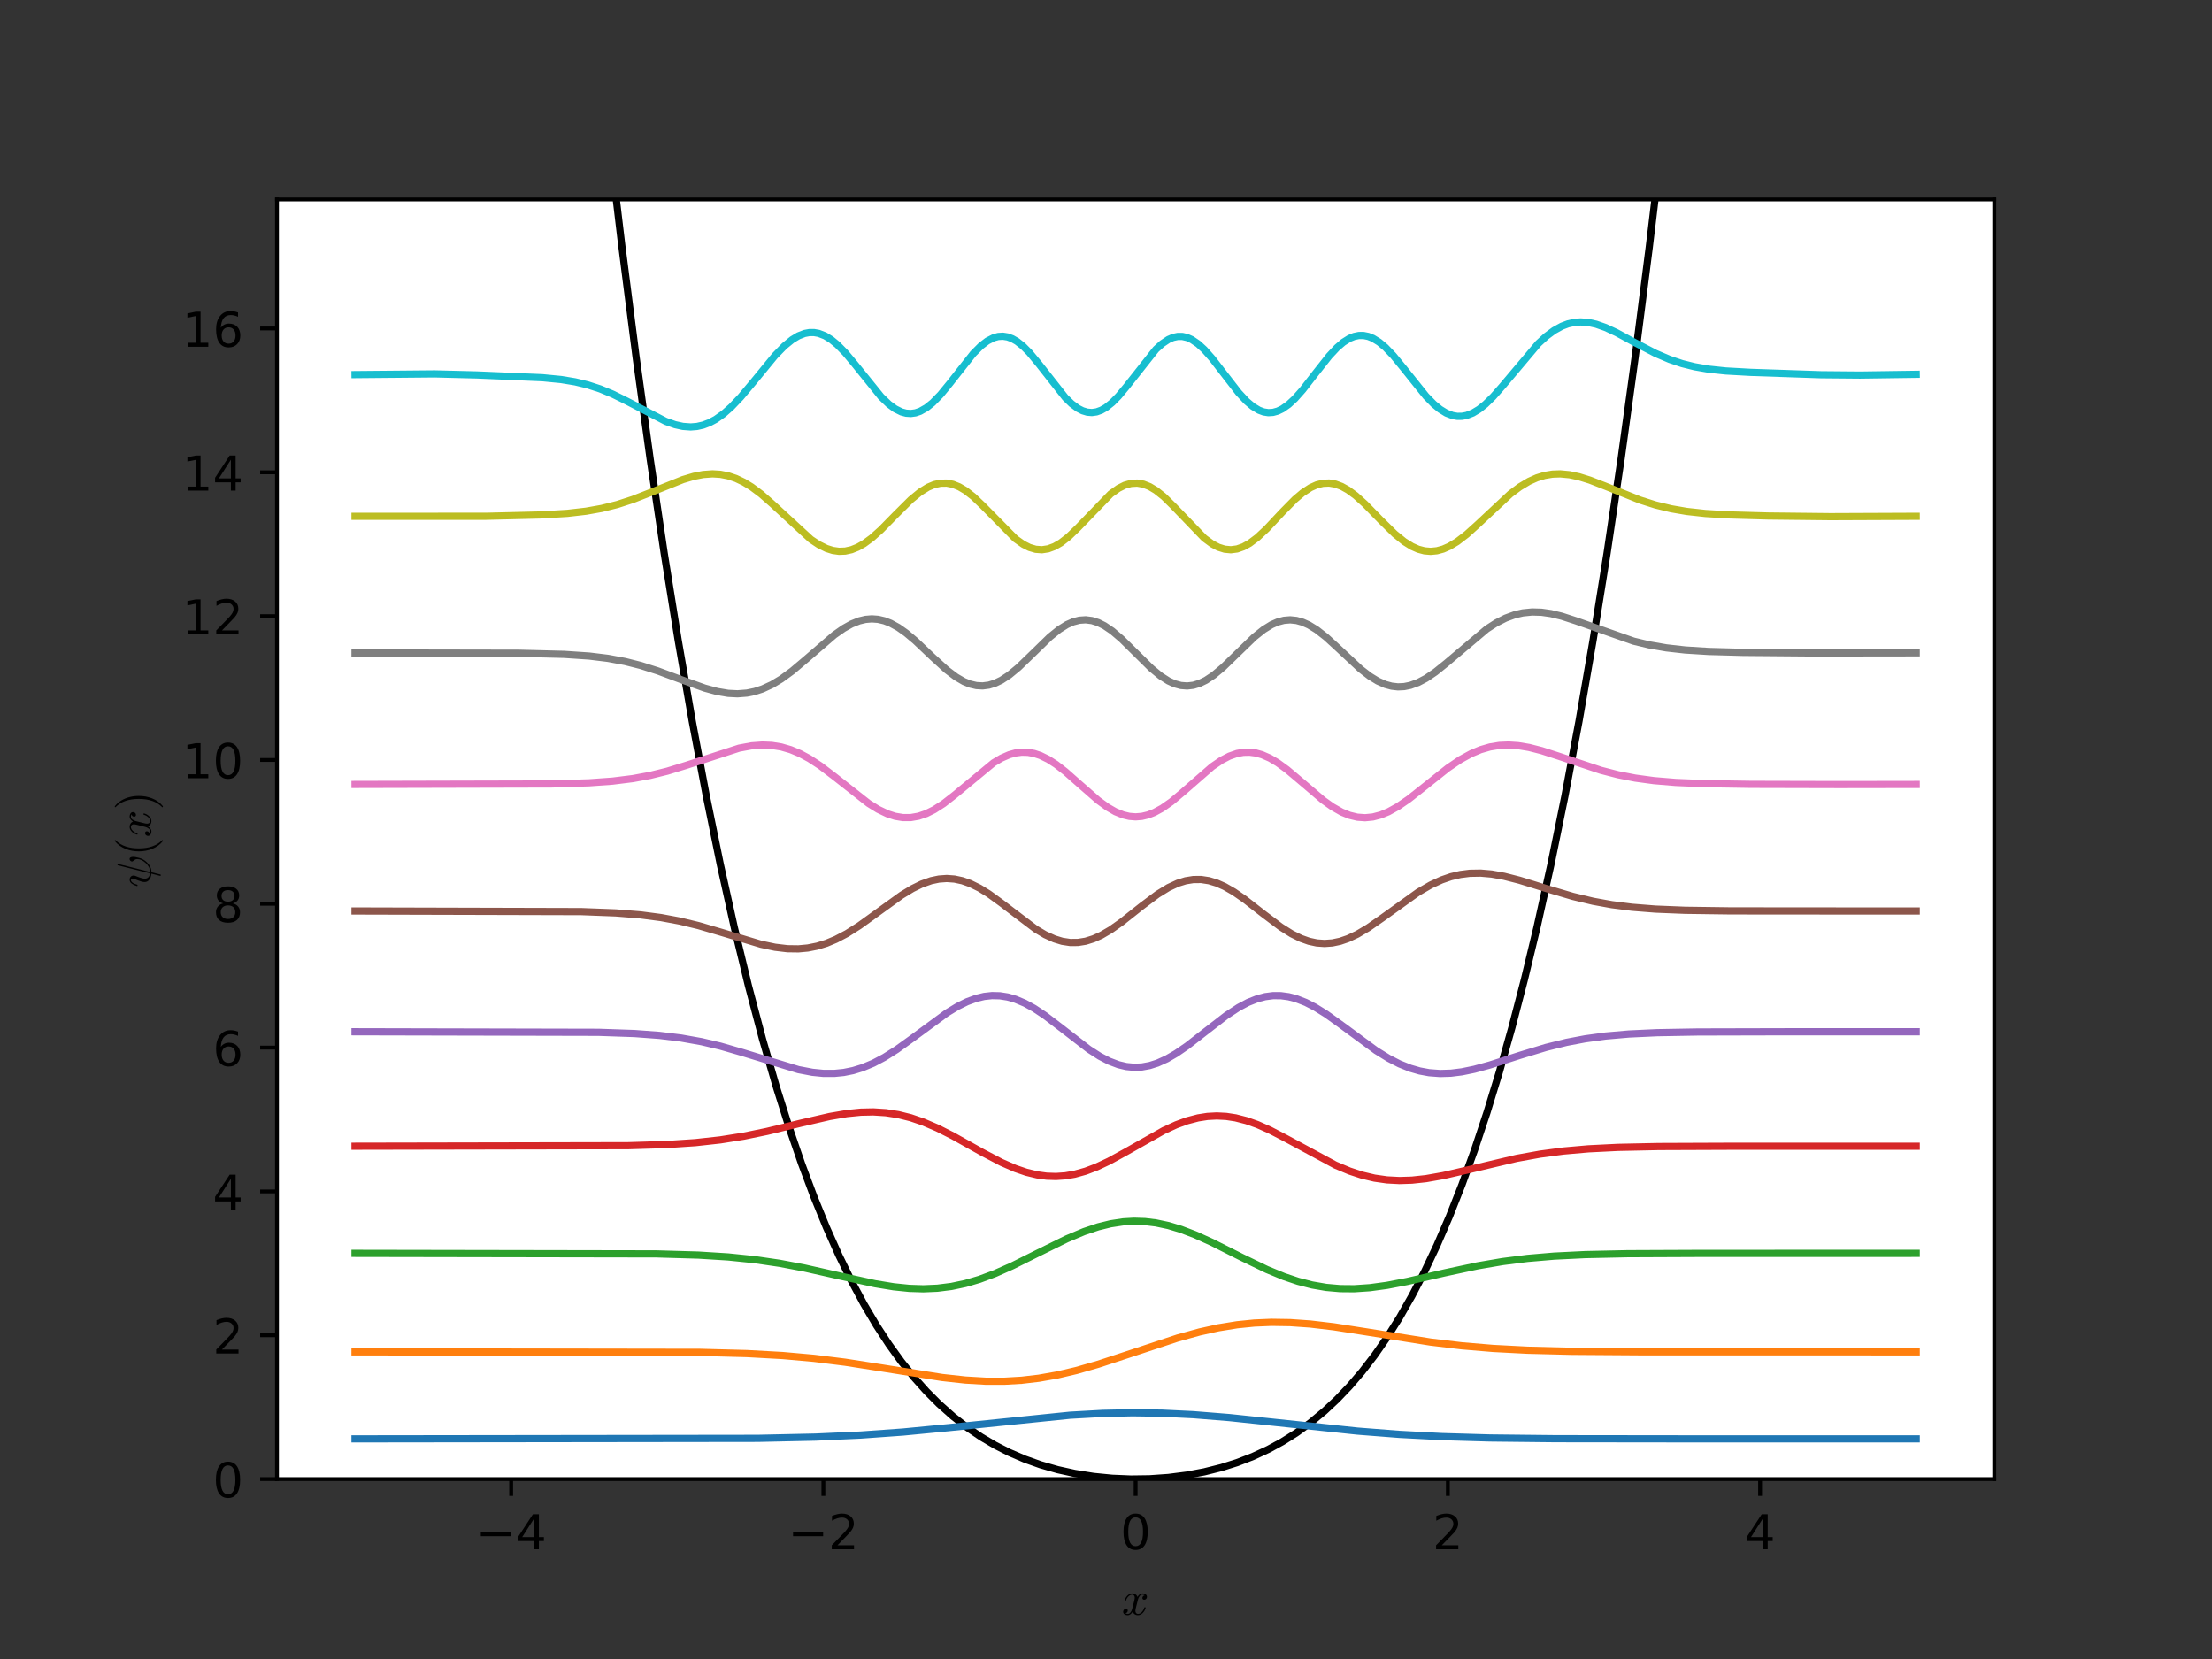 <svg xmlns="http://www.w3.org/2000/svg" xmlns:xlink="http://www.w3.org/1999/xlink" version="1.1" viewBox="0 0 460 345" viewport="0 0 400px 300px">
 <rect x="0" y="0" width="460" height="345" fill="#333333" stroke="none"/>
 <defs>
  <style type="text/css">
*{stroke-linecap:butt;stroke-linejoin:round;}
  </style>
 </defs>
 <g id="figure_1">
  <g id="patch_1">
   <path d="M 0 345.6  L 460.8 345.6  L 460.8 0  L 0 0  z " style="fill:none;opacity:0;"/>
  </g>
  <g id="axes_1">
   <g id="patch_2">
    <path d="M 57.6 307.584  L 414.72 307.584  L 414.72 41.472  L 57.6 41.472  z " style="fill:#ffffff;"/>
   </g>
   <g id="matplotlib.axis_1">
    <g id="xtick_1">
     <g id="line2d_1">
      <defs>
       <path d="M 0 0  L 0 3.5  " id="mc4e22864a5" style="stroke:#000000;stroke-width:0.8;"/>
      </defs>
      <g>
       <use style="stroke:#000000;stroke-width:0.8;" x="106.298" xlink:href="#mc4e22864a5" y="307.584"/>
      </g>
     </g>
     <g id="text_1">
      <!-- &#8722;4 -->
      <defs>
       <path d="M 10.594 35.5  L 73.188 35.5  L 73.188 27.203  L 10.594 27.203  z " id="DejaVuSans-2212"/>
       <path d="M 37.797 64.312  L 12.891 25.391  L 37.797 25.391  z M 35.203 72.906  L 47.609 72.906  L 47.609 25.391  L 58.016 25.391  L 58.016 17.188  L 47.609 17.188  L 47.609 0  L 37.797 0  L 37.797 17.188  L 4.891 17.188  L 4.891 26.703  z " id="DejaVuSans-34"/>
      </defs>
      <g transform="translate(98.927 322.182)scale(0.1 -0.1)">
       <use xlink:href="#DejaVuSans-2212"/>
       <use x="83.789" xlink:href="#DejaVuSans-34"/>
      </g>
     </g>
    </g>
    <g id="xtick_2">
     <g id="line2d_2">
      <g>
       <use style="stroke:#000000;stroke-width:0.8;" x="171.229" xlink:href="#mc4e22864a5" y="307.584"/>
      </g>
     </g>
     <g id="text_2">
      <!-- &#8722;2 -->
      <defs>
       <path d="M 19.188 8.297  L 53.609 8.297  L 53.609 0  L 7.328 0  L 7.328 8.297  Q 12.938 14.109 22.625 23.891  Q 32.328 33.688 34.812 36.531  Q 39.547 41.844 41.422 45.531  Q 43.312 49.219 43.312 52.781  Q 43.312 58.594 39.234 62.25  Q 35.156 65.922 28.609 65.922  Q 23.969 65.922 18.812 64.312  Q 13.672 62.703 7.812 59.422  L 7.812 69.391  Q 13.766 71.781 18.938 73  Q 24.125 74.219 28.422 74.219  Q 39.75 74.219 46.484 68.547  Q 53.219 62.891 53.219 53.422  Q 53.219 48.922 51.531 44.891  Q 49.859 40.875 45.406 35.406  Q 44.188 33.984 37.641 27.219  Q 31.109 20.453 19.188 8.297  z " id="DejaVuSans-32"/>
      </defs>
      <g transform="translate(163.858 322.182)scale(0.1 -0.1)">
       <use xlink:href="#DejaVuSans-2212"/>
       <use x="83.789" xlink:href="#DejaVuSans-32"/>
      </g>
     </g>
    </g>
    <g id="xtick_3">
     <g id="line2d_3">
      <g>
       <use style="stroke:#000000;stroke-width:0.8;" x="236.16" xlink:href="#mc4e22864a5" y="307.584"/>
      </g>
     </g>
     <g id="text_3">
      <!-- 0 -->
      <defs>
       <path d="M 31.781 66.406  Q 24.172 66.406 20.328 58.906  Q 16.5 51.422 16.5 36.375  Q 16.5 21.391 20.328 13.891  Q 24.172 6.391 31.781 6.391  Q 39.453 6.391 43.281 13.891  Q 47.125 21.391 47.125 36.375  Q 47.125 51.422 43.281 58.906  Q 39.453 66.406 31.781 66.406  z M 31.781 74.219  Q 44.047 74.219 50.516 64.516  Q 56.984 54.828 56.984 36.375  Q 56.984 17.969 50.516 8.266  Q 44.047 -1.422 31.781 -1.422  Q 19.531 -1.422 13.062 8.266  Q 6.594 17.969 6.594 36.375  Q 6.594 54.828 13.062 64.516  Q 19.531 74.219 31.781 74.219  z " id="DejaVuSans-30"/>
      </defs>
      <g transform="translate(232.979 322.182)scale(0.1 -0.1)">
       <use xlink:href="#DejaVuSans-30"/>
      </g>
     </g>
    </g>
    <g id="xtick_4">
     <g id="line2d_4">
      <g>
       <use style="stroke:#000000;stroke-width:0.8;" x="301.091" xlink:href="#mc4e22864a5" y="307.584"/>
      </g>
     </g>
     <g id="text_4">
      <!-- 2 -->
      <g transform="translate(297.91 322.182)scale(0.1 -0.1)">
       <use xlink:href="#DejaVuSans-32"/>
      </g>
     </g>
    </g>
    <g id="xtick_5">
     <g id="line2d_5">
      <g>
       <use style="stroke:#000000;stroke-width:0.8;" x="366.022" xlink:href="#mc4e22864a5" y="307.584"/>
      </g>
     </g>
     <g id="text_5">
      <!-- 4 -->
      <g transform="translate(362.841 322.182)scale(0.1 -0.1)">
       <use xlink:href="#DejaVuSans-34"/>
      </g>
     </g>
    </g>
    <g id="text_6">
     <!-- $x$ -->
     <defs>
      <path d="M 7.812 2.875  Q 9.578 1.516 12.797 1.516  Q 15.922 1.516 18.312 4.516  Q 20.703 7.516 21.578 11.078  L 26.125 28.812  Q 27.203 33.641 27.203 35.406  Q 27.203 37.891 25.812 39.75  Q 24.422 41.609 21.922 41.609  Q 18.75 41.609 15.969 39.625  Q 13.188 37.641 11.281 34.594  Q 9.375 31.547 8.594 28.422  Q 8.406 27.781 7.812 27.781  L 6.594 27.781  Q 5.812 27.781 5.812 28.719  L 5.812 29  Q 6.781 32.719 9.125 36.25  Q 11.469 39.797 14.859 41.984  Q 18.266 44.188 22.125 44.188  Q 25.781 44.188 28.734 42.234  Q 31.688 40.281 32.906 36.922  Q 34.625 39.984 37.281 42.078  Q 39.938 44.188 43.109 44.188  Q 45.266 44.188 47.5 43.422  Q 49.75 42.672 51.172 41.109  Q 52.594 39.547 52.594 37.203  Q 52.594 34.672 50.953 32.828  Q 49.312 31 46.781 31  Q 45.172 31 44.094 32.031  Q 43.016 33.062 43.016 34.625  Q 43.016 36.719 44.453 38.297  Q 45.906 39.891 47.906 40.188  Q 46.094 41.609 42.922 41.609  Q 39.703 41.609 37.328 38.625  Q 34.969 35.641 33.984 31.984  L 29.594 14.312  Q 28.516 10.297 28.516 7.719  Q 28.516 5.172 29.953 3.344  Q 31.391 1.516 33.797 1.516  Q 38.484 1.516 42.156 5.641  Q 45.844 9.766 47.016 14.703  Q 47.219 15.281 47.797 15.281  L 49.031 15.281  Q 49.422 15.281 49.656 15.016  Q 49.906 14.75 49.906 14.406  Q 49.906 14.312 49.812 14.109  Q 48.391 8.156 43.844 3.516  Q 39.312 -1.125 33.594 -1.125  Q 29.938 -1.125 26.984 0.844  Q 24.031 2.828 22.797 6.203  Q 21.234 3.266 18.469 1.062  Q 15.719 -1.125 12.594 -1.125  Q 10.453 -1.125 8.172 -0.359  Q 5.906 0.391 4.484 1.953  Q 3.078 3.516 3.078 5.906  Q 3.078 8.25 4.703 10.172  Q 6.344 12.109 8.797 12.109  Q 10.453 12.109 11.578 11.109  Q 12.703 10.109 12.703 8.5  Q 12.703 6.391 11.297 4.828  Q 9.906 3.266 7.812 2.875  z " id="Cmmi10-78"/>
     </defs>
     <g transform="translate(233.26 335.861)scale(0.1 -0.1)">
      <use transform="translate(0 0.812)" xlink:href="#Cmmi10-78"/>
     </g>
    </g>
   </g>
   <g id="matplotlib.axis_2">
    <g id="ytick_1">
     <g id="line2d_6">
      <defs>
       <path d="M 0 0  L -3.5 0  " id="ma798da83d6" style="stroke:#000000;stroke-width:0.8;"/>
      </defs>
      <g>
       <use style="stroke:#000000;stroke-width:0.8;" x="57.6" xlink:href="#ma798da83d6" y="307.584"/>
      </g>
     </g>
     <g id="text_7">
      <!-- 0 -->
      <g transform="translate(44.237 311.383)scale(0.1 -0.1)">
       <use xlink:href="#DejaVuSans-30"/>
      </g>
     </g>
    </g>
    <g id="ytick_2">
     <g id="line2d_7">
      <g>
       <use style="stroke:#000000;stroke-width:0.8;" x="57.6" xlink:href="#ma798da83d6" y="277.675"/>
      </g>
     </g>
     <g id="text_8">
      <!-- 2 -->
      <g transform="translate(44.237 281.474)scale(0.1 -0.1)">
       <use xlink:href="#DejaVuSans-32"/>
      </g>
     </g>
    </g>
    <g id="ytick_3">
     <g id="line2d_8">
      <g>
       <use style="stroke:#000000;stroke-width:0.8;" x="57.6" xlink:href="#ma798da83d6" y="247.766"/>
      </g>
     </g>
     <g id="text_9">
      <!-- 4 -->
      <g transform="translate(44.237 251.565)scale(0.1 -0.1)">
       <use xlink:href="#DejaVuSans-34"/>
      </g>
     </g>
    </g>
    <g id="ytick_4">
     <g id="line2d_9">
      <g>
       <use style="stroke:#000000;stroke-width:0.8;" x="57.6" xlink:href="#ma798da83d6" y="217.857"/>
      </g>
     </g>
     <g id="text_10">
      <!-- 6 -->
      <defs>
       <path d="M 33.016 40.375  Q 26.375 40.375 22.484 35.828  Q 18.609 31.297 18.609 23.391  Q 18.609 15.531 22.484 10.953  Q 26.375 6.391 33.016 6.391  Q 39.656 6.391 43.531 10.953  Q 47.406 15.531 47.406 23.391  Q 47.406 31.297 43.531 35.828  Q 39.656 40.375 33.016 40.375  z M 52.594 71.297  L 52.594 62.312  Q 48.875 64.062 45.094 64.984  Q 41.312 65.922 37.594 65.922  Q 27.828 65.922 22.672 59.328  Q 17.531 52.734 16.797 39.406  Q 19.672 43.656 24.016 45.922  Q 28.375 48.188 33.594 48.188  Q 44.578 48.188 50.953 41.516  Q 57.328 34.859 57.328 23.391  Q 57.328 12.156 50.688 5.359  Q 44.047 -1.422 33.016 -1.422  Q 20.359 -1.422 13.672 8.266  Q 6.984 17.969 6.984 36.375  Q 6.984 53.656 15.188 63.938  Q 23.391 74.219 37.203 74.219  Q 40.922 74.219 44.703 73.484  Q 48.484 72.75 52.594 71.297  z " id="DejaVuSans-36"/>
      </defs>
      <g transform="translate(44.237 221.656)scale(0.1 -0.1)">
       <use xlink:href="#DejaVuSans-36"/>
      </g>
     </g>
    </g>
    <g id="ytick_5">
     <g id="line2d_10">
      <g>
       <use style="stroke:#000000;stroke-width:0.8;" x="57.6" xlink:href="#ma798da83d6" y="187.948"/>
      </g>
     </g>
     <g id="text_11">
      <!-- 8 -->
      <defs>
       <path d="M 31.781 34.625  Q 24.75 34.625 20.719 30.859  Q 16.703 27.094 16.703 20.516  Q 16.703 13.922 20.719 10.156  Q 24.75 6.391 31.781 6.391  Q 38.812 6.391 42.859 10.172  Q 46.922 13.969 46.922 20.516  Q 46.922 27.094 42.891 30.859  Q 38.875 34.625 31.781 34.625  z M 21.922 38.812  Q 15.578 40.375 12.031 44.719  Q 8.5 49.078 8.5 55.328  Q 8.5 64.062 14.719 69.141  Q 20.953 74.219 31.781 74.219  Q 42.672 74.219 48.875 69.141  Q 55.078 64.062 55.078 55.328  Q 55.078 49.078 51.531 44.719  Q 48 40.375 41.703 38.812  Q 48.828 37.156 52.797 32.312  Q 56.781 27.484 56.781 20.516  Q 56.781 9.906 50.312 4.234  Q 43.844 -1.422 31.781 -1.422  Q 19.734 -1.422 13.25 4.234  Q 6.781 9.906 6.781 20.516  Q 6.781 27.484 10.781 32.312  Q 14.797 37.156 21.922 38.812  z M 18.312 54.391  Q 18.312 48.734 21.844 45.562  Q 25.391 42.391 31.781 42.391  Q 38.141 42.391 41.719 45.562  Q 45.312 48.734 45.312 54.391  Q 45.312 60.062 41.719 63.234  Q 38.141 66.406 31.781 66.406  Q 25.391 66.406 21.844 63.234  Q 18.312 60.062 18.312 54.391  z " id="DejaVuSans-38"/>
      </defs>
      <g transform="translate(44.237 191.747)scale(0.1 -0.1)">
       <use xlink:href="#DejaVuSans-38"/>
      </g>
     </g>
    </g>
    <g id="ytick_6">
     <g id="line2d_11">
      <g>
       <use style="stroke:#000000;stroke-width:0.8;" x="57.6" xlink:href="#ma798da83d6" y="158.038"/>
      </g>
     </g>
     <g id="text_12">
      <!-- 10 -->
      <defs>
       <path d="M 12.406 8.297  L 28.516 8.297  L 28.516 63.922  L 10.984 60.406  L 10.984 69.391  L 28.422 72.906  L 38.281 72.906  L 38.281 8.297  L 54.391 8.297  L 54.391 0  L 12.406 0  z " id="DejaVuSans-31"/>
      </defs>
      <g transform="translate(37.875 161.838)scale(0.1 -0.1)">
       <use xlink:href="#DejaVuSans-31"/>
       <use x="63.623" xlink:href="#DejaVuSans-30"/>
      </g>
     </g>
    </g>
    <g id="ytick_7">
     <g id="line2d_12">
      <g>
       <use style="stroke:#000000;stroke-width:0.8;" x="57.6" xlink:href="#ma798da83d6" y="128.129"/>
      </g>
     </g>
     <g id="text_13">
      <!-- 12 -->
      <g transform="translate(37.875 131.929)scale(0.1 -0.1)">
       <use xlink:href="#DejaVuSans-31"/>
       <use x="63.623" xlink:href="#DejaVuSans-32"/>
      </g>
     </g>
    </g>
    <g id="ytick_8">
     <g id="line2d_13">
      <g>
       <use style="stroke:#000000;stroke-width:0.8;" x="57.6" xlink:href="#ma798da83d6" y="98.22"/>
      </g>
     </g>
     <g id="text_14">
      <!-- 14 -->
      <g transform="translate(37.875 102.019)scale(0.1 -0.1)">
       <use xlink:href="#DejaVuSans-31"/>
       <use x="63.623" xlink:href="#DejaVuSans-34"/>
      </g>
     </g>
    </g>
    <g id="ytick_9">
     <g id="line2d_14">
      <g>
       <use style="stroke:#000000;stroke-width:0.8;" x="57.6" xlink:href="#ma798da83d6" y="68.311"/>
      </g>
     </g>
     <g id="text_15">
      <!-- 16 -->
      <g transform="translate(37.875 72.11)scale(0.1 -0.1)">
       <use xlink:href="#DejaVuSans-31"/>
       <use x="63.623" xlink:href="#DejaVuSans-36"/>
      </g>
     </g>
    </g>
    <g id="text_16">
     <!-- $\psi(x)$ -->
     <defs>
      <path d="M 23.781 -19.484  L 28.516 -0.875  Q 24.172 -0.875 20.094 0.75  Q 16.016 2.391 13.5 5.562  Q 10.984 8.734 10.984 13.281  Q 10.984 15.875 11.906 19.188  Q 12.844 22.516 13.891 25.297  Q 14.938 28.078 16.703 32.625  Q 18.016 36.281 18.016 38.625  Q 18.016 41.609 15.828 41.609  Q 11.859 41.609 9.297 37.531  Q 6.734 33.453 5.516 28.422  Q 5.328 27.781 4.688 27.781  L 3.516 27.781  Q 2.688 27.781 2.688 28.719  L 2.688 29  Q 4.297 34.969 7.609 39.578  Q 10.938 44.188 16.016 44.188  Q 19.578 44.188 22.047 41.844  Q 24.516 39.5 24.516 35.891  Q 24.516 34.031 23.688 31.984  Q 21.922 27.438 20.891 24.75  Q 19.875 22.078 18.938 18.672  Q 18.016 15.281 18.016 12.594  Q 18.016 7.719 21.062 5.031  Q 24.125 2.344 29.109 1.703  L 45.906 68.797  Q 46.094 69.391 46.688 69.391  L 47.906 69.391  Q 48.688 69.391 48.688 68.406  L 31.984 1.516  L 33.109 1.516  Q 37.312 1.516 41.969 4  Q 46.625 6.5 50.453 10.547  Q 54.297 14.594 56.547 19.25  Q 58.797 23.922 58.797 27.984  Q 58.797 31 57.812 32.688  Q 56.844 34.375 55.281 36.203  Q 53.719 38.031 53.719 39.109  Q 53.719 41.062 55.328 42.672  Q 56.938 44.281 58.891 44.281  Q 61.281 44.281 62.328 42.078  Q 63.375 39.891 63.375 37.109  Q 63.375 34.188 62.781 31.25  Q 62.203 28.328 61.188 24.312  Q 58.891 15.188 51.609 7.906  Q 49.125 5.422 46.109 3.344  Q 43.109 1.266 39.766 0.062  Q 36.422 -1.125 33.016 -1.125  L 31.391 -1.125  L 26.703 -19.922  Q 26.516 -20.516 25.875 -20.516  L 24.703 -20.516  Q 24.312 -20.516 24.047 -20.188  Q 23.781 -19.875 23.781 -19.484  z " id="Cmmi10-c3"/>
      <path d="M 31 -24.812  Q 25.438 -20.406 21.406 -14.719  Q 17.391 -9.031 14.812 -2.578  Q 12.25 3.859 10.984 10.891  Q 9.719 17.922 9.719 25  Q 9.719 32.172 10.984 39.203  Q 12.25 46.234 14.859 52.734  Q 17.484 59.234 21.531 64.891  Q 25.594 70.562 31 74.812  Q 31 75 31.5 75  L 32.422 75  Q 32.719 75 32.953 74.734  Q 33.203 74.469 33.203 74.125  Q 33.203 73.688 33.016 73.484  Q 28.125 68.703 24.875 63.234  Q 21.625 57.766 19.641 51.578  Q 17.672 45.406 16.797 38.781  Q 15.922 32.172 15.922 25  Q 15.922 -6.781 32.906 -23.297  Q 33.203 -23.578 33.203 -24.125  Q 33.203 -24.359 32.938 -24.672  Q 32.672 -25 32.422 -25  L 31.5 -25  Q 31 -25 31 -24.812  z " id="Cmr10-28"/>
      <path d="M 6.5 -25  Q 5.609 -25 5.609 -24.125  Q 5.609 -23.688 5.812 -23.484  Q 22.906 -6.781 22.906 25  Q 22.906 56.781 6 73.297  Q 5.609 73.531 5.609 74.125  Q 5.609 74.469 5.875 74.734  Q 6.156 75 6.5 75  L 7.422 75  Q 7.719 75 7.906 74.812  Q 15.094 69.141 19.875 61.031  Q 24.656 52.938 26.875 43.75  Q 29.109 34.578 29.109 25  Q 29.109 17.922 27.906 11.062  Q 26.703 4.203 24.094 -2.453  Q 21.484 -9.125 17.484 -14.766  Q 13.484 -20.406 7.906 -24.812  Q 7.719 -25 7.422 -25  z " id="Cmr10-29"/>
     </defs>
     <g transform="translate(31.375 184.528)rotate(-90)scale(0.1 -0.1)">
      <use xlink:href="#Cmmi10-c3"/>
      <use transform="translate(65.088 0)" xlink:href="#Cmr10-28"/>
      <use transform="translate(103.906 0)" xlink:href="#Cmmi10-78"/>
      <use transform="translate(160.986 0)" xlink:href="#Cmr10-29"/>
     </g>
    </g>
   </g>
   <g id="line2d_15">
    <path clip-path="url(#pb4617302c0)" d="M 123.319 -1  L 126.427 26.978  L 129.349 51.44  L 132.271 74.207  L 135.192 95.364  L 138.114 114.994  L 141.036 133.177  L 143.958 149.99  L 146.88 165.51  L 149.802 179.809  L 152.724 192.959  L 155.646 205.027  L 158.568 216.079  L 161.489 226.18  L 164.087 234.41  L 166.684 241.977  L 169.281 248.923  L 171.878 255.286  L 174.476 261.102  L 177.073 266.408  L 179.67 271.238  L 182.267 275.624  L 184.865 279.598  L 187.462 283.189  L 190.059 286.426  L 192.656 289.336  L 195.254 291.944  L 198.175 294.546  L 201.097 296.828  L 204.019 298.819  L 206.941 300.546  L 209.863 302.034  L 213.11 303.435  L 216.356 304.595  L 219.927 305.621  L 223.498 306.412  L 227.394 307.031  L 231.29 307.415  L 235.186 307.577  L 239.082 307.523  L 242.978 307.251  L 246.874 306.752  L 250.445 306.08  L 254.016 305.185  L 257.263 304.158  L 260.509 302.905  L 263.756 301.401  L 266.678 299.81  L 269.599 297.968  L 272.521 295.851  L 275.443 293.431  L 278.04 291  L 280.638 288.282  L 283.235 285.252  L 285.832 281.886  L 288.429 278.154  L 291.027 274.029  L 293.624 269.48  L 296.221 264.476  L 298.818 258.983  L 301.416 252.966  L 304.013 246.389  L 306.61 239.214  L 309.207 231.403  L 311.805 222.915  L 314.402 213.708  L 316.999 203.737  L 319.596 192.959  L 322.518 179.809  L 325.44 165.51  L 328.362 149.99  L 331.284 133.177  L 334.206 114.994  L 337.128 95.364  L 340.049 74.207  L 342.971 51.44  L 345.893 26.978  L 349.001 -1  L 349.001 -1  " style="fill:none;stroke:#000000;stroke-linecap:square;stroke-width:1.5;"/>
   </g>
   <g id="line2d_16">
    <path clip-path="url(#pb4617302c0)" d="M 73.833 299.222  L 157.594 299.114  L 169.606 298.854  L 179.021 298.427  L 187.786 297.8  L 197.201 296.895  L 222.525 294.305  L 229.342 293.925  L 235.511 293.793  L 241.679 293.879  L 248.172 294.194  L 255.639 294.794  L 265.704 295.852  L 282.261 297.601  L 291.027 298.286  L 299.792 298.746  L 309.857 299.038  L 323.492 299.186  L 354.01 299.222  L 398.487 299.222  L 398.487 299.222  " style="fill:none;stroke:#1f77b4;stroke-linecap:square;stroke-width:1.5;"/>
   </g>
   <g id="line2d_17">
    <path clip-path="url(#pb4617302c0)" d="M 73.833 281.122  L 145.581 281.232  L 155.321 281.484  L 162.788 281.896  L 169.281 282.474  L 175.774 283.281  L 183.566 284.497  L 195.903 286.456  L 200.773 286.989  L 204.993 287.234  L 208.889 287.237  L 212.46 287.031  L 216.031 286.614  L 219.927 285.925  L 223.823 285.01  L 228.368 283.707  L 234.537 281.678  L 244.926 278.24  L 249.471 276.986  L 253.367 276.125  L 257.263 275.495  L 260.834 275.136  L 264.405 274.986  L 268.301 275.046  L 272.521 275.342  L 277.391 275.919  L 284.209 276.982  L 297.52 279.097  L 304.013 279.871  L 310.506 280.416  L 317.648 280.785  L 326.739 281.012  L 341.023 281.11  L 398.487 281.122  L 398.487 281.122  " style="fill:none;stroke:#ff7f0e;stroke-linecap:square;stroke-width:1.5;"/>
   </g>
   <g id="line2d_18">
    <path clip-path="url(#pb4617302c0)" d="M 73.833 260.647  L 136.491 260.755  L 145.257 261.007  L 151.425 261.391  L 156.944 261.954  L 162.139 262.715  L 167.333 263.7  L 174.476 265.309  L 181.943 266.95  L 185.839 267.592  L 189.085 267.924  L 192.007 268.02  L 194.929 267.894  L 197.851 267.525  L 200.773 266.907  L 203.695 266.046  L 206.941 264.832  L 210.512 263.243  L 215.707 260.653  L 221.875 257.613  L 225.446 256.113  L 228.368 255.132  L 230.966 254.491  L 233.563 254.095  L 235.835 253.964  L 238.108 254.037  L 240.381 254.313  L 242.978 254.864  L 245.575 255.646  L 248.497 256.76  L 252.068 258.375  L 258.237 261.481  L 263.431 263.993  L 267.002 265.47  L 269.924 266.458  L 272.846 267.212  L 275.768 267.72  L 278.69 267.979  L 281.612 268.004  L 284.858 267.785  L 288.429 267.299  L 292.65 266.488  L 300.442 264.704  L 307.259 263.243  L 312.454 262.354  L 317.648 261.694  L 323.167 261.223  L 329.661 260.904  L 338.426 260.719  L 354.334 260.651  L 398.487 260.647  L 398.487 260.647  " style="fill:none;stroke:#2ca02c;stroke-linecap:square;stroke-width:1.5;"/>
   </g>
   <g id="line2d_19">
    <path clip-path="url(#pb4617302c0)" d="M 73.833 238.361  L 130.647 238.252  L 138.764 238.004  L 144.607 237.616  L 149.802 237.044  L 154.672 236.272  L 159.542 235.27  L 166.684 233.533  L 172.528 232.183  L 176.099 231.574  L 179.021 231.283  L 181.618 231.227  L 184.215 231.391  L 186.813 231.793  L 189.41 232.442  L 192.007 233.329  L 194.929 234.583  L 198.175 236.226  L 204.344 239.676  L 208.24 241.719  L 211.162 243  L 213.434 243.777  L 215.707 244.324  L 217.655 244.589  L 219.603 244.655  L 221.551 244.517  L 223.498 244.18  L 225.771 243.547  L 228.044 242.682  L 230.641 241.46  L 234.212 239.499  L 242.004 235.098  L 244.601 233.903  L 246.874 233.07  L 249.146 232.473  L 251.094 232.168  L 253.042 232.064  L 254.99 232.164  L 256.938 232.461  L 259.21 233.043  L 261.483 233.85  L 264.08 235.003  L 267.327 236.688  L 277.716 242.291  L 280.638 243.516  L 283.235 244.374  L 285.832 244.993  L 288.429 245.365  L 291.027 245.5  L 293.624 245.418  L 296.546 245.103  L 300.117 244.473  L 304.987 243.35  L 315.376 240.891  L 320.246 240.009  L 325.115 239.362  L 330.31 238.905  L 336.478 238.599  L 344.919 238.425  L 361.152 238.363  L 398.487 238.361  L 398.487 238.361  " style="fill:none;stroke:#d62728;stroke-linecap:square;stroke-width:1.5;"/>
   </g>
   <g id="line2d_20">
    <path clip-path="url(#pb4617302c0)" d="M 73.833 214.562  L 124.479 214.676  L 131.946 214.931  L 137.14 215.315  L 141.686 215.873  L 145.906 216.626  L 149.802 217.544  L 154.347 218.859  L 166.035 222.434  L 168.957 222.991  L 171.229 223.217  L 173.502 223.221  L 175.45 223.027  L 177.398 222.635  L 179.345 222.039  L 181.618 221.092  L 183.891 219.889  L 186.488 218.246  L 189.734 215.909  L 196.877 210.659  L 199.149 209.28  L 201.097 208.317  L 203.045 207.6  L 204.669 207.215  L 206.292 207.038  L 207.915 207.076  L 209.538 207.33  L 211.162 207.795  L 213.11 208.614  L 215.057 209.686  L 217.33 211.198  L 220.577 213.676  L 226.42 218.194  L 228.693 219.656  L 230.641 220.667  L 232.589 221.407  L 234.212 221.791  L 235.835 221.951  L 237.459 221.883  L 239.082 221.587  L 240.705 221.073  L 242.653 220.193  L 244.601 219.062  L 246.874 217.495  L 250.445 214.715  L 254.99 211.198  L 257.587 209.491  L 259.535 208.458  L 261.483 207.686  L 263.106 207.262  L 264.73 207.051  L 266.353 207.057  L 267.976 207.276  L 269.599 207.701  L 271.547 208.461  L 273.495 209.462  L 275.768 210.875  L 279.014 213.201  L 286.157 218.465  L 288.754 220.075  L 291.027 221.243  L 293.299 222.153  L 295.247 222.714  L 297.195 223.073  L 299.468 223.245  L 301.74 223.173  L 304.013 222.89  L 306.61 222.357  L 309.857 221.466  L 316.025 219.48  L 321.544 217.806  L 325.765 216.764  L 329.661 216.025  L 333.881 215.45  L 338.751 215.028  L 344.595 214.756  L 353.036 214.607  L 371.541 214.563  L 398.487 214.562  L 398.487 214.562  " style="fill:none;stroke:#9467bd;stroke-linecap:square;stroke-width:1.5;"/>
   </g>
   <g id="line2d_21">
    <path clip-path="url(#pb4617302c0)" d="M 73.833 189.445  L 120.908 189.572  L 128.05 189.842  L 133.245 190.259  L 137.465 190.813  L 141.361 191.539  L 145.257 192.483  L 149.802 193.816  L 158.243 196.359  L 161.165 196.98  L 163.762 197.289  L 166.035 197.32  L 167.983 197.14  L 169.93 196.753  L 171.878 196.152  L 173.826 195.339  L 176.099 194.143  L 178.696 192.498  L 182.267 189.926  L 187.462 186.176  L 189.734 184.794  L 191.682 183.839  L 193.63 183.15  L 195.254 182.807  L 196.877 182.69  L 198.5 182.808  L 200.123 183.158  L 201.747 183.732  L 203.695 184.69  L 205.642 185.897  L 208.24 187.785  L 215.382 193.207  L 217.33 194.365  L 219.278 195.251  L 220.901 195.745  L 222.525 195.994  L 224.148 195.988  L 225.771 195.727  L 227.394 195.22  L 229.018 194.486  L 230.966 193.348  L 233.238 191.746  L 237.459 188.406  L 240.705 185.976  L 242.978 184.578  L 244.926 183.673  L 246.549 183.166  L 248.172 182.905  L 249.795 182.899  L 251.419 183.148  L 253.042 183.641  L 254.665 184.359  L 256.613 185.476  L 258.886 187.051  L 262.782 190.091  L 266.353 192.775  L 268.625 194.202  L 270.573 195.16  L 272.197 195.734  L 273.82 196.085  L 275.443 196.202  L 277.066 196.086  L 278.69 195.743  L 280.313 195.188  L 282.261 194.274  L 284.534 192.928  L 287.455 190.898  L 294.922 185.54  L 297.52 184.035  L 299.792 182.988  L 301.74 182.316  L 303.688 181.858  L 305.636 181.61  L 307.909 181.569  L 310.181 181.766  L 312.778 182.228  L 316.025 183.059  L 321.544 184.77  L 327.063 186.409  L 331.284 187.422  L 335.18 188.13  L 339.4 188.667  L 344.27 189.051  L 350.438 189.297  L 359.853 189.424  L 383.553 189.443  L 398.487 189.447  L 398.487 189.447  " style="fill:none;stroke:#8c564b;stroke-linecap:square;stroke-width:1.5;"/>
   </g>
   <g id="line2d_22">
    <path clip-path="url(#pb4617302c0)" d="M 73.833 163.129  L 114.739 163.029  L 122.531 162.786  L 127.401 162.436  L 131.621 161.909  L 135.192 161.248  L 138.764 160.366  L 142.659 159.17  L 153.698 155.581  L 156.295 155.1  L 158.568 154.932  L 160.515 155.015  L 162.463 155.332  L 164.411 155.896  L 166.359 156.709  L 168.307 157.759  L 170.58 159.247  L 173.502 161.47  L 180.644 167.084  L 182.592 168.294  L 184.54 169.229  L 186.163 169.753  L 187.786 170.02  L 189.41 170.014  L 191.033 169.729  L 192.656 169.174  L 194.28 168.366  L 196.227 167.108  L 198.5 165.333  L 206.616 158.623  L 208.24 157.662  L 209.863 156.951  L 211.162 156.587  L 212.46 156.417  L 213.759 156.449  L 215.057 156.682  L 216.356 157.111  L 217.979 157.903  L 219.603 158.945  L 221.551 160.456  L 224.472 163.038  L 228.368 166.442  L 230.316 167.86  L 231.939 168.795  L 233.563 169.457  L 234.861 169.767  L 236.16 169.872  L 237.459 169.767  L 238.757 169.457  L 240.056 168.95  L 241.679 168.067  L 243.627 166.697  L 245.9 164.796  L 252.068 159.421  L 254.016 158.093  L 255.639 157.247  L 257.263 156.682  L 258.561 156.449  L 259.86 156.417  L 261.158 156.587  L 262.457 156.951  L 264.08 157.662  L 265.704 158.623  L 267.651 160.042  L 270.573 162.509  L 275.119 166.38  L 277.066 167.773  L 279.014 168.88  L 280.638 169.539  L 282.261 169.933  L 283.884 170.051  L 285.507 169.892  L 287.131 169.468  L 288.754 168.8  L 290.702 167.719  L 292.975 166.157  L 296.221 163.59  L 301.091 159.716  L 303.688 157.955  L 305.961 156.709  L 307.909 155.896  L 309.857 155.332  L 311.805 155.015  L 313.752 154.932  L 315.7 155.06  L 317.973 155.436  L 320.57 156.096  L 324.141 157.251  L 332.907 160.182  L 336.478 161.104  L 340.049 161.805  L 343.945 162.336  L 348.49 162.713  L 354.334 162.958  L 364.074 163.11  L 382.579 163.154  L 398.487 163.129  L 398.487 163.129  " style="fill:none;stroke:#e377c2;stroke-linecap:square;stroke-width:1.5;"/>
   </g>
   <g id="line2d_23">
    <path clip-path="url(#pb4617302c0)" d="M 73.833 135.783  L 107.921 135.847  L 117.336 136.082  L 122.531 136.43  L 126.427 136.906  L 129.998 137.569  L 133.245 138.39  L 136.816 139.527  L 141.686 141.342  L 146.555 143.096  L 149.153 143.802  L 151.425 144.184  L 153.373 144.282  L 155.321 144.131  L 156.944 143.798  L 158.568 143.267  L 160.515 142.367  L 162.463 141.198  L 164.736 139.538  L 167.658 137.071  L 173.502 132.036  L 175.45 130.67  L 177.073 129.763  L 178.696 129.115  L 179.995 128.805  L 181.293 128.695  L 182.592 128.791  L 183.891 129.093  L 185.189 129.596  L 186.813 130.487  L 188.436 131.633  L 190.384 133.274  L 193.955 136.661  L 196.877 139.318  L 198.825 140.789  L 200.448 141.732  L 201.747 142.261  L 203.045 142.568  L 204.344 142.64  L 205.642 142.473  L 206.941 142.071  L 208.24 141.447  L 209.863 140.385  L 211.811 138.775  L 214.408 136.27  L 218.304 132.478  L 220.252 130.903  L 221.875 129.887  L 223.174 129.313  L 224.472 128.976  L 225.771 128.888  L 227.07 129.053  L 228.368 129.467  L 229.667 130.114  L 231.29 131.213  L 233.238 132.875  L 235.835 135.438  L 239.407 138.962  L 241.354 140.569  L 242.978 141.608  L 244.276 142.199  L 245.575 142.551  L 246.874 142.654  L 248.172 142.503  L 249.471 142.104  L 250.769 141.474  L 252.393 140.398  L 254.341 138.769  L 256.938 136.25  L 260.834 132.476  L 262.782 130.92  L 264.405 129.917  L 265.704 129.346  L 267.002 129.002  L 268.301 128.895  L 269.599 129.027  L 270.898 129.391  L 272.197 129.972  L 273.82 130.972  L 275.768 132.496  L 278.365 134.878  L 282.91 139.116  L 284.858 140.622  L 286.481 141.621  L 288.105 142.339  L 289.403 142.692  L 290.702 142.84  L 292.001 142.781  L 293.299 142.52  L 294.922 141.928  L 296.546 141.07  L 298.494 139.749  L 300.766 137.917  L 309.207 130.786  L 311.155 129.533  L 313.103 128.541  L 315.051 127.832  L 316.674 127.459  L 318.622 127.265  L 320.57 127.324  L 322.518 127.602  L 324.791 128.151  L 327.713 129.102  L 339.725 133.331  L 342.971 134.109  L 346.543 134.729  L 350.438 135.168  L 355.308 135.472  L 362.451 135.664  L 377.06 135.787  L 398.487 135.757  L 398.487 135.757  " style="fill:none;stroke:#7f7f7f;stroke-linecap:square;stroke-width:1.5;"/>
   </g>
   <g id="line2d_24">
    <path clip-path="url(#pb4617302c0)" d="M 73.833 107.369  L 101.104 107.363  L 112.467 107.089  L 117.986 106.755  L 121.882 106.308  L 125.128 105.728  L 128.375 104.915  L 131.621 103.86  L 135.517 102.334  L 142.01 99.734  L 144.283 99.057  L 146.231 98.677  L 148.179 98.538  L 149.802 98.636  L 151.425 98.951  L 153.048 99.494  L 154.672 100.266  L 156.295 101.26  L 158.243 102.716  L 160.515 104.704  L 168.632 112.168  L 170.255 113.252  L 171.878 114.056  L 173.177 114.466  L 174.476 114.651  L 175.774 114.601  L 177.073 114.314  L 178.371 113.795  L 179.67 113.06  L 181.293 111.869  L 183.241 110.126  L 186.163 107.148  L 189.41 103.918  L 191.358 102.321  L 192.981 101.315  L 194.28 100.771  L 195.578 100.483  L 196.877 100.465  L 198.175 100.72  L 199.474 101.241  L 200.773 102.008  L 202.396 103.269  L 204.344 105.122  L 211.162 112.037  L 212.785 113.188  L 214.083 113.842  L 215.382 114.226  L 216.681 114.323  L 217.979 114.127  L 219.278 113.647  L 220.577 112.9  L 222.2 111.641  L 224.148 109.764  L 230.966 102.714  L 232.589 101.555  L 233.887 100.907  L 235.186 100.537  L 236.485 100.462  L 237.783 100.686  L 239.082 101.198  L 240.381 101.976  L 242.004 103.271  L 243.952 105.179  L 250.445 111.918  L 252.068 113.11  L 253.367 113.793  L 254.665 114.203  L 255.964 114.326  L 257.263 114.156  L 258.561 113.703  L 259.86 112.986  L 261.483 111.768  L 263.431 109.945  L 266.678 106.486  L 269.275 103.852  L 270.898 102.476  L 272.521 101.411  L 273.82 100.826  L 275.119 100.503  L 276.417 100.452  L 277.716 100.674  L 279.014 101.156  L 280.313 101.879  L 281.936 103.074  L 283.884 104.836  L 287.131 108.163  L 290.053 111.034  L 292.001 112.617  L 293.624 113.631  L 294.922 114.205  L 296.221 114.551  L 297.52 114.661  L 298.818 114.534  L 300.117 114.179  L 301.416 113.61  L 303.039 112.632  L 304.987 111.136  L 307.259 109.085  L 314.077 102.716  L 316.025 101.26  L 317.973 100.094  L 319.596 99.367  L 321.219 98.87  L 322.843 98.6  L 324.466 98.542  L 326.414 98.725  L 328.362 99.14  L 330.634 99.847  L 333.881 101.111  L 341.023 103.976  L 344.27 105.008  L 347.517 105.796  L 350.763 106.355  L 354.659 106.783  L 359.529 107.076  L 367.645 107.303  L 380.631 107.443  L 398.487 107.369  L 398.487 107.369  " style="fill:none;stroke:#bcbd22;stroke-linecap:square;stroke-width:1.5;"/>
   </g>
   <g id="line2d_25">
    <path clip-path="url(#pb4617302c0)" d="M 73.833 77.899  L 90.39 77.75  L 99.156 77.968  L 112.791 78.544  L 116.687 78.924  L 119.609 79.405  L 122.206 80.031  L 124.803 80.877  L 127.401 81.951  L 130.323 83.397  L 138.439 87.622  L 140.387 88.309  L 142.01 88.667  L 143.633 88.785  L 144.932 88.682  L 146.231 88.389  L 147.529 87.897  L 148.828 87.204  L 150.451 86.06  L 152.074 84.628  L 154.022 82.586  L 156.62 79.486  L 161.165 73.952  L 163.113 71.956  L 164.736 70.63  L 166.035 69.847  L 167.333 69.343  L 168.307 69.163  L 169.281 69.158  L 170.255 69.33  L 171.554 69.831  L 172.852 70.628  L 174.151 71.695  L 175.774 73.35  L 177.722 75.678  L 183.241 82.517  L 184.865 84.07  L 186.163 85.019  L 187.462 85.661  L 188.436 85.922  L 189.41 85.987  L 190.384 85.853  L 191.358 85.521  L 192.656 84.786  L 193.955 83.744  L 195.578 82.081  L 197.526 79.707  L 202.396 73.531  L 204.019 71.907  L 205.318 70.915  L 206.616 70.247  L 207.59 69.979  L 208.564 69.92  L 209.538 70.073  L 210.512 70.433  L 211.486 70.992  L 212.785 72.021  L 214.083 73.329  L 216.031 75.676  L 221.551 82.695  L 222.849 83.952  L 224.148 84.915  L 225.122 85.415  L 226.096 85.708  L 227.07 85.788  L 228.044 85.65  L 229.018 85.298  L 229.992 84.743  L 231.29 83.712  L 232.589 82.396  L 234.212 80.448  L 240.381 72.647  L 241.679 71.466  L 242.978 70.598  L 243.952 70.177  L 244.926 69.967  L 245.9 69.974  L 246.874 70.196  L 247.848 70.629  L 249.146 71.51  L 250.445 72.699  L 252.068 74.527  L 254.341 77.472  L 257.587 81.664  L 259.21 83.409  L 260.509 84.512  L 261.808 85.3  L 262.782 85.66  L 263.756 85.812  L 264.73 85.754  L 265.704 85.486  L 266.678 85.017  L 267.976 84.101  L 269.275 82.896  L 270.898 81.068  L 273.495 77.726  L 276.417 74.024  L 278.04 72.292  L 279.339 71.18  L 280.638 70.365  L 281.612 69.969  L 282.586 69.768  L 283.56 69.766  L 284.534 69.963  L 285.507 70.352  L 286.806 71.152  L 288.105 72.239  L 289.728 73.929  L 292.001 76.706  L 296.546 82.383  L 298.169 84.037  L 299.468 85.105  L 300.766 85.902  L 302.065 86.403  L 303.039 86.575  L 304.013 86.57  L 304.987 86.389  L 306.285 85.886  L 307.584 85.103  L 308.883 84.07  L 310.506 82.487  L 312.454 80.273  L 319.921 71.423  L 321.544 69.937  L 323.167 68.733  L 324.791 67.835  L 326.089 67.344  L 327.388 67.051  L 328.687 66.948  L 330.31 67.066  L 331.933 67.423  L 333.881 68.11  L 336.154 69.168  L 340.049 71.279  L 344.27 73.48  L 347.192 74.733  L 349.789 75.608  L 352.386 76.26  L 355.308 76.765  L 358.879 77.141  L 364.074 77.431  L 378.683 77.926  L 386.8 77.998  L 398.487 77.834  L 398.487 77.834  " style="fill:none;stroke:#17becf;stroke-linecap:square;stroke-width:1.5;"/>
   </g>
   <g id="patch_3">
    <path d="M 57.6 307.584  L 57.6 41.472  " style="fill:none;stroke:#000000;stroke-linecap:square;stroke-linejoin:miter;stroke-width:0.8;"/>
   </g>
   <g id="patch_4">
    <path d="M 414.72 307.584  L 414.72 41.472  " style="fill:none;stroke:#000000;stroke-linecap:square;stroke-linejoin:miter;stroke-width:0.8;"/>
   </g>
   <g id="patch_5">
    <path d="M 57.6 307.584  L 414.72 307.584  " style="fill:none;stroke:#000000;stroke-linecap:square;stroke-linejoin:miter;stroke-width:0.8;"/>
   </g>
   <g id="patch_6">
    <path d="M 57.6 41.472  L 414.72 41.472  " style="fill:none;stroke:#000000;stroke-linecap:square;stroke-linejoin:miter;stroke-width:0.8;"/>
   </g>
  </g>
 </g>
 <defs>
  <clipPath id="pb4617302c0">
   <rect height="266.112" width="357.12" x="57.6" y="41.472"/>
  </clipPath>
 </defs>
</svg>